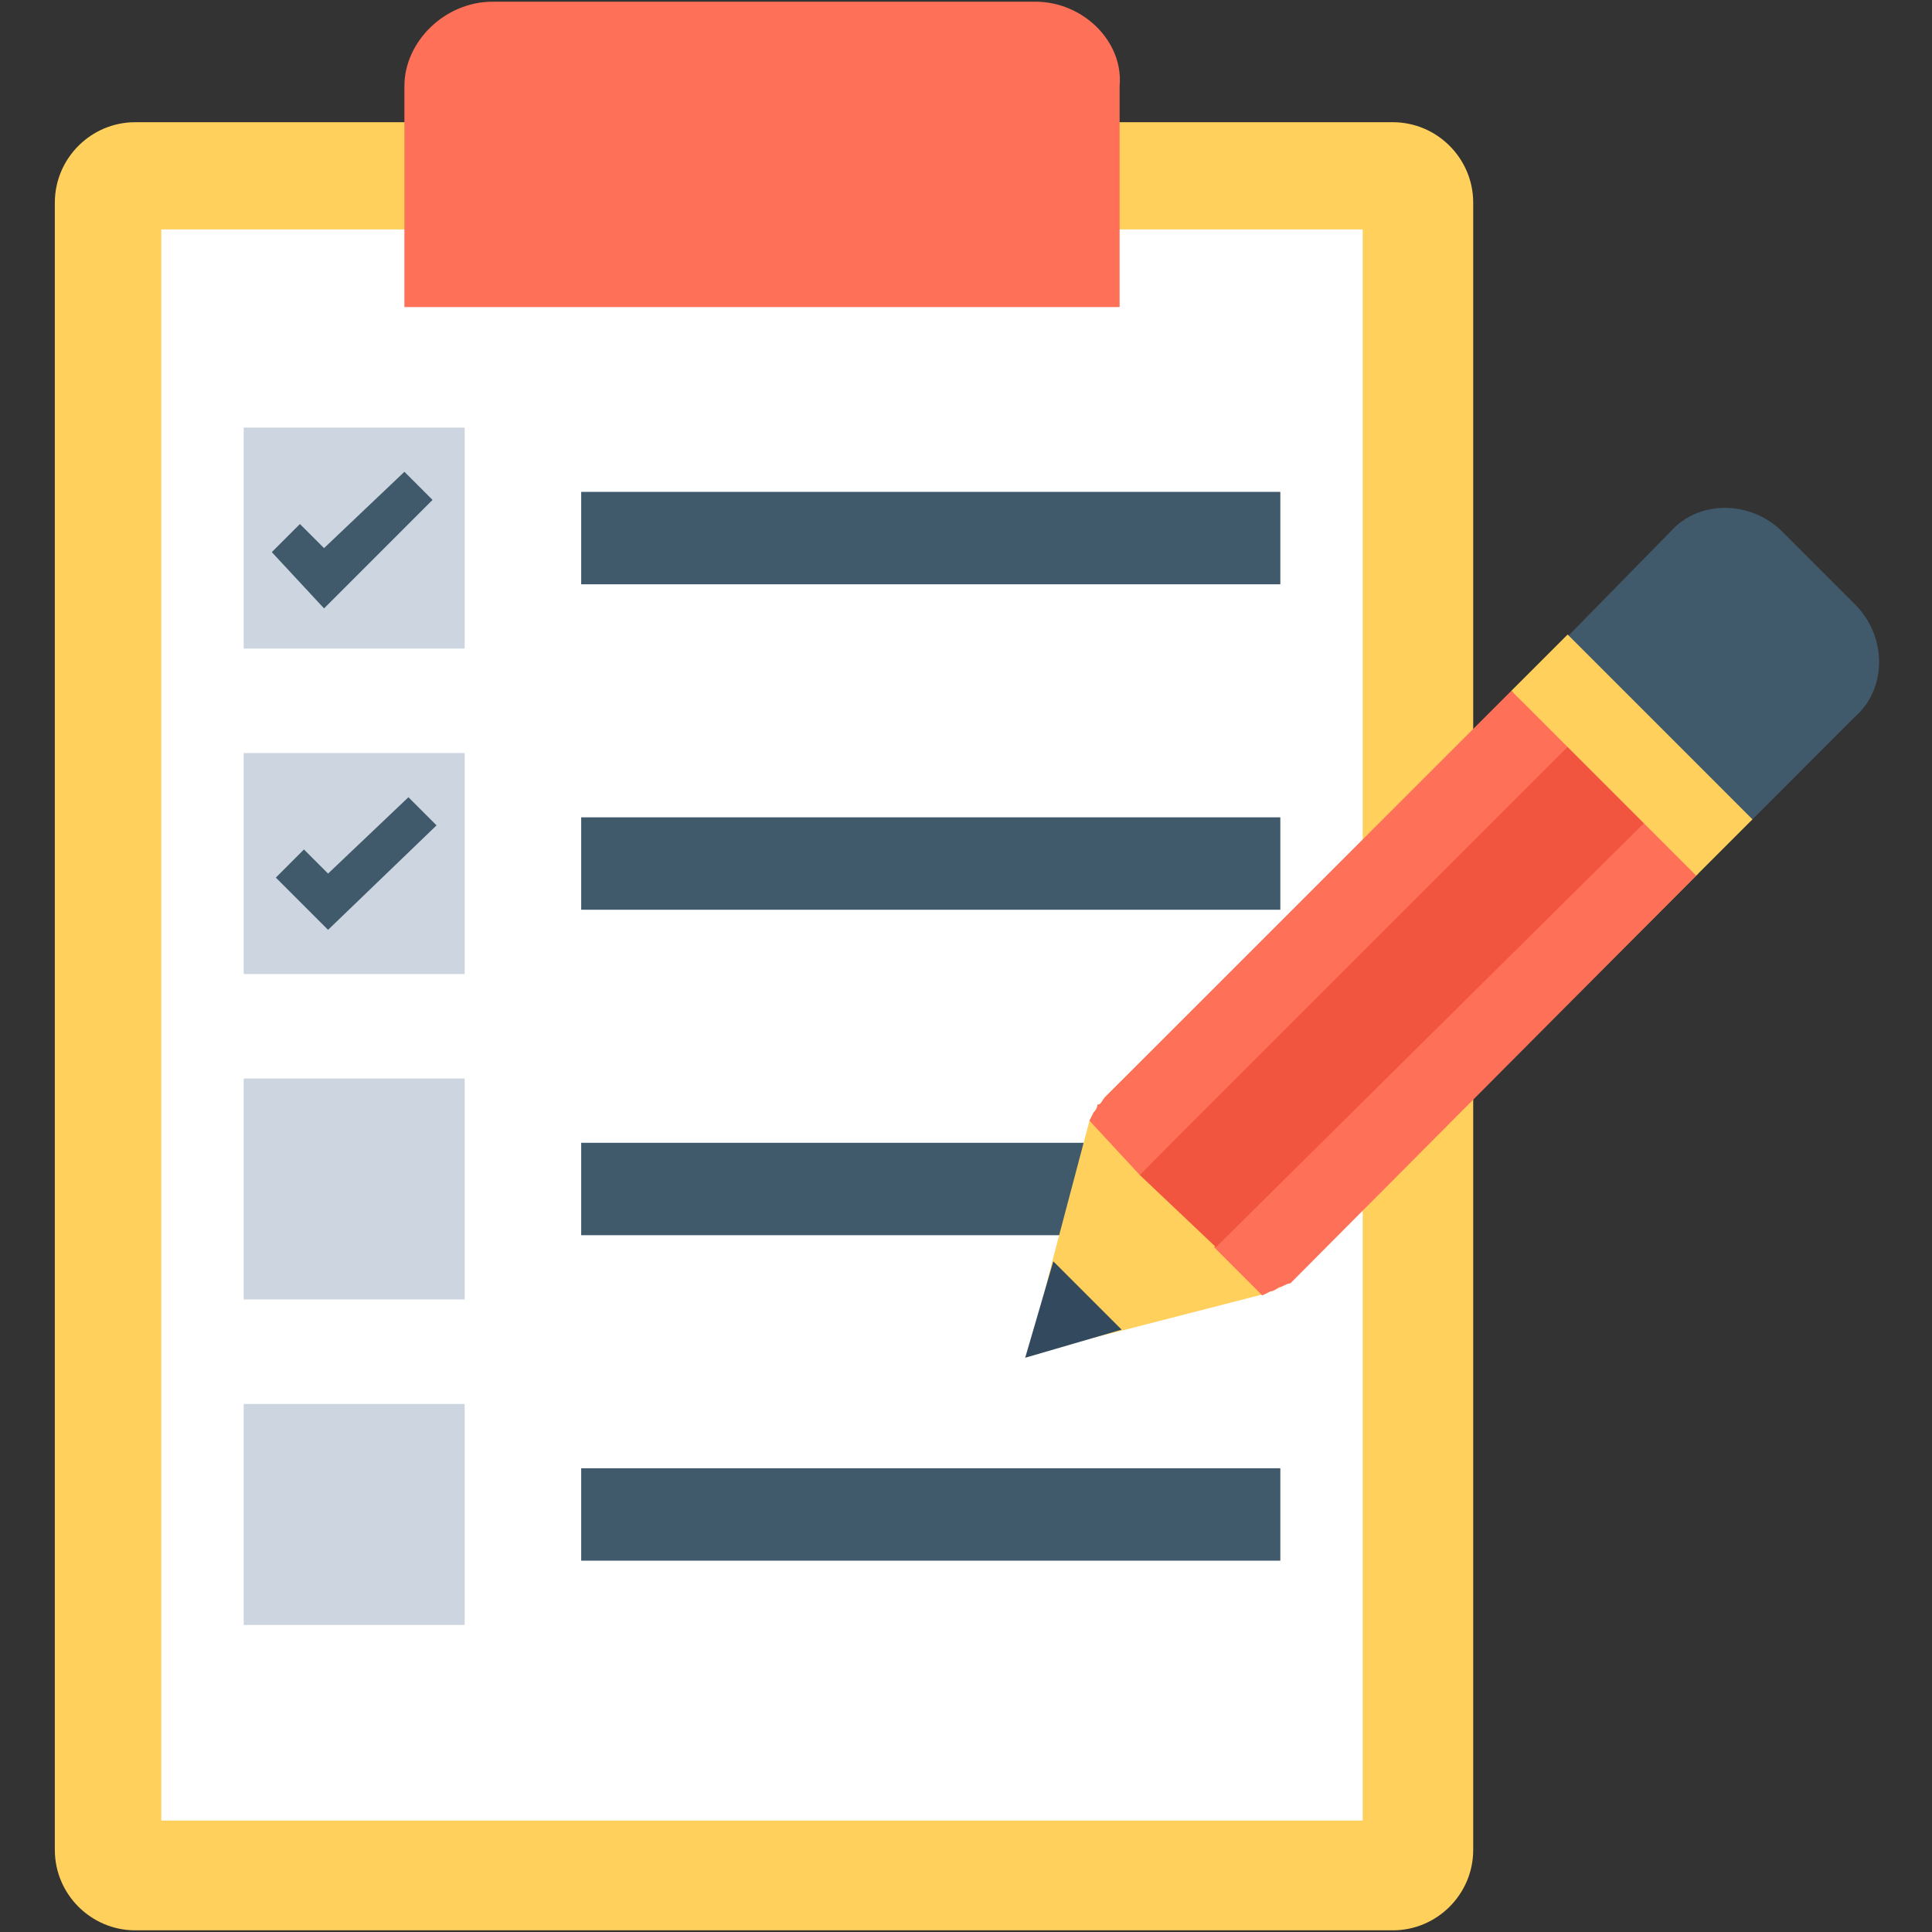 <?xml version="1.0" encoding="utf-8"?>
<!-- Generator: Adobe Illustrator 16.0.0, SVG Export Plug-In . SVG Version: 6.00 Build 0)  -->
<!DOCTYPE svg PUBLIC "-//W3C//DTD SVG 1.1//EN" "http://www.w3.org/Graphics/SVG/1.1/DTD/svg11.dtd">
<svg version="1.1" id="Layer_1" xmlns="http://www.w3.org/2000/svg" xmlns:xlink="http://www.w3.org/1999/xlink" x="0px" y="0px"
	 width="1000px" height="1000px" viewBox="0 0 1000 1000" enable-background="new 0 0 1000 1000" xml:space="preserve">
<rect x="0" y="0" width="1000" height="1000" fill="#333333" stroke="none"/>
<path fill="#FFD15C" d="M720.931,63.258H69.978c-22.877,0-41.595,18.718-41.595,41.595v852.686
	c0,22.877,18.717,41.594,41.595,41.594h650.953c22.877,0,41.596-18.717,41.596-41.594V104.853
	C762.525,81.976,743.808,63.258,720.931,63.258z"/>
<rect x="83.495" y="118.746" fill="#FFFFFF" width="621.835" height="823.571"/>
<path fill="#FF7058" d="M535.835,0.867H255.073c-24.957,0-45.754,20.797-45.754,43.674v114.384H579.51V44.541
	C581.59,21.664,560.792,0.867,535.835,0.867z"/>
<g>
	<rect x="300.826" y="254.594" fill="#40596B" width="361.872" height="47.834"/>
	<rect x="300.826" y="423.049" fill="#40596B" width="361.872" height="47.835"/>
	<rect x="300.826" y="591.508" fill="#40596B" width="361.872" height="47.834"/>
	<rect x="300.826" y="759.965" fill="#40596B" width="361.872" height="47.836"/>
</g>
<g>
	<rect x="126.13" y="726.689" fill="#CDD6E0" width="114.384" height="114.383"/>
	<rect x="126.13" y="558.232" fill="#CDD6E0" width="114.384" height="114.385"/>
	<rect x="126.13" y="389.775" fill="#CDD6E0" width="114.384" height="114.383"/>
	<rect x="126.13" y="221.317" fill="#CDD6E0" width="114.384" height="114.384"/>
</g>
<g>
	<polygon fill="#40596B" points="167.725,314.906 140.688,285.789 155.245,271.231 167.725,283.708 209.319,244.194 
		223.876,258.751 	"/>
	<polygon fill="#40596B" points="169.804,481.282 142.768,454.247 157.325,439.688 169.804,452.167 211.399,412.652 
		225.957,427.209 	"/>
</g>
<path fill="#FFD15C" d="M667.896,663.258l210.052-210.053l-93.585-95.667L572.231,567.59c-2.08,2.08-2.08,4.16-4.16,4.16
	c0,2.08-2.08,4.16-2.08,4.16l-2.08,4.16l-18.717,70.711l-12.479,49.914l49.914-12.478l72.79-18.718l4.16-2.078
	c2.08,0,4.159-2.08,4.159-2.08S665.817,663.258,667.896,663.258z"/>
<g>
	<path fill="#FF7058" d="M589.868,608.105l223.633-220.939l-31.22-29.628L572.229,567.59c-2.079,2.08-2.079,4.16-4.159,4.16
		c0,2.08-2.08,4.16-2.08,4.16l-2.08,4.16L589.868,608.105z"/>
	<path fill="#FF7058" d="M667.896,664.258L879.243,451.91l-28.33-26.822L628.383,645.54l24.957,24.957l4.16-2.078
		c2.08,0,4.16-2.08,4.16-2.08C663.738,666.338,665.817,664.258,667.896,664.258z"/>
</g>
<polygon fill="#334A5E" points="580.549,688.215 545.194,652.859 530.637,702.771 "/>
<path fill="#40596B" d="M960.137,312.782l-37.435-37.435c-16.638-16.637-43.674-16.637-58.231,0l-55.229,56.309l96.824,93.432
	l54.07-54.072C976.776,356.456,976.776,329.421,960.137,312.782z"/>
<polygon fill="#F1543F" points="589.868,608.105 812.398,385.575 851.913,425.09 629.383,645.539 "/>
<polygon fill="#FFD15C" points="811.398,328.421 907.064,424.09 877.948,453.205 782.281,357.538 "/>
</svg>
